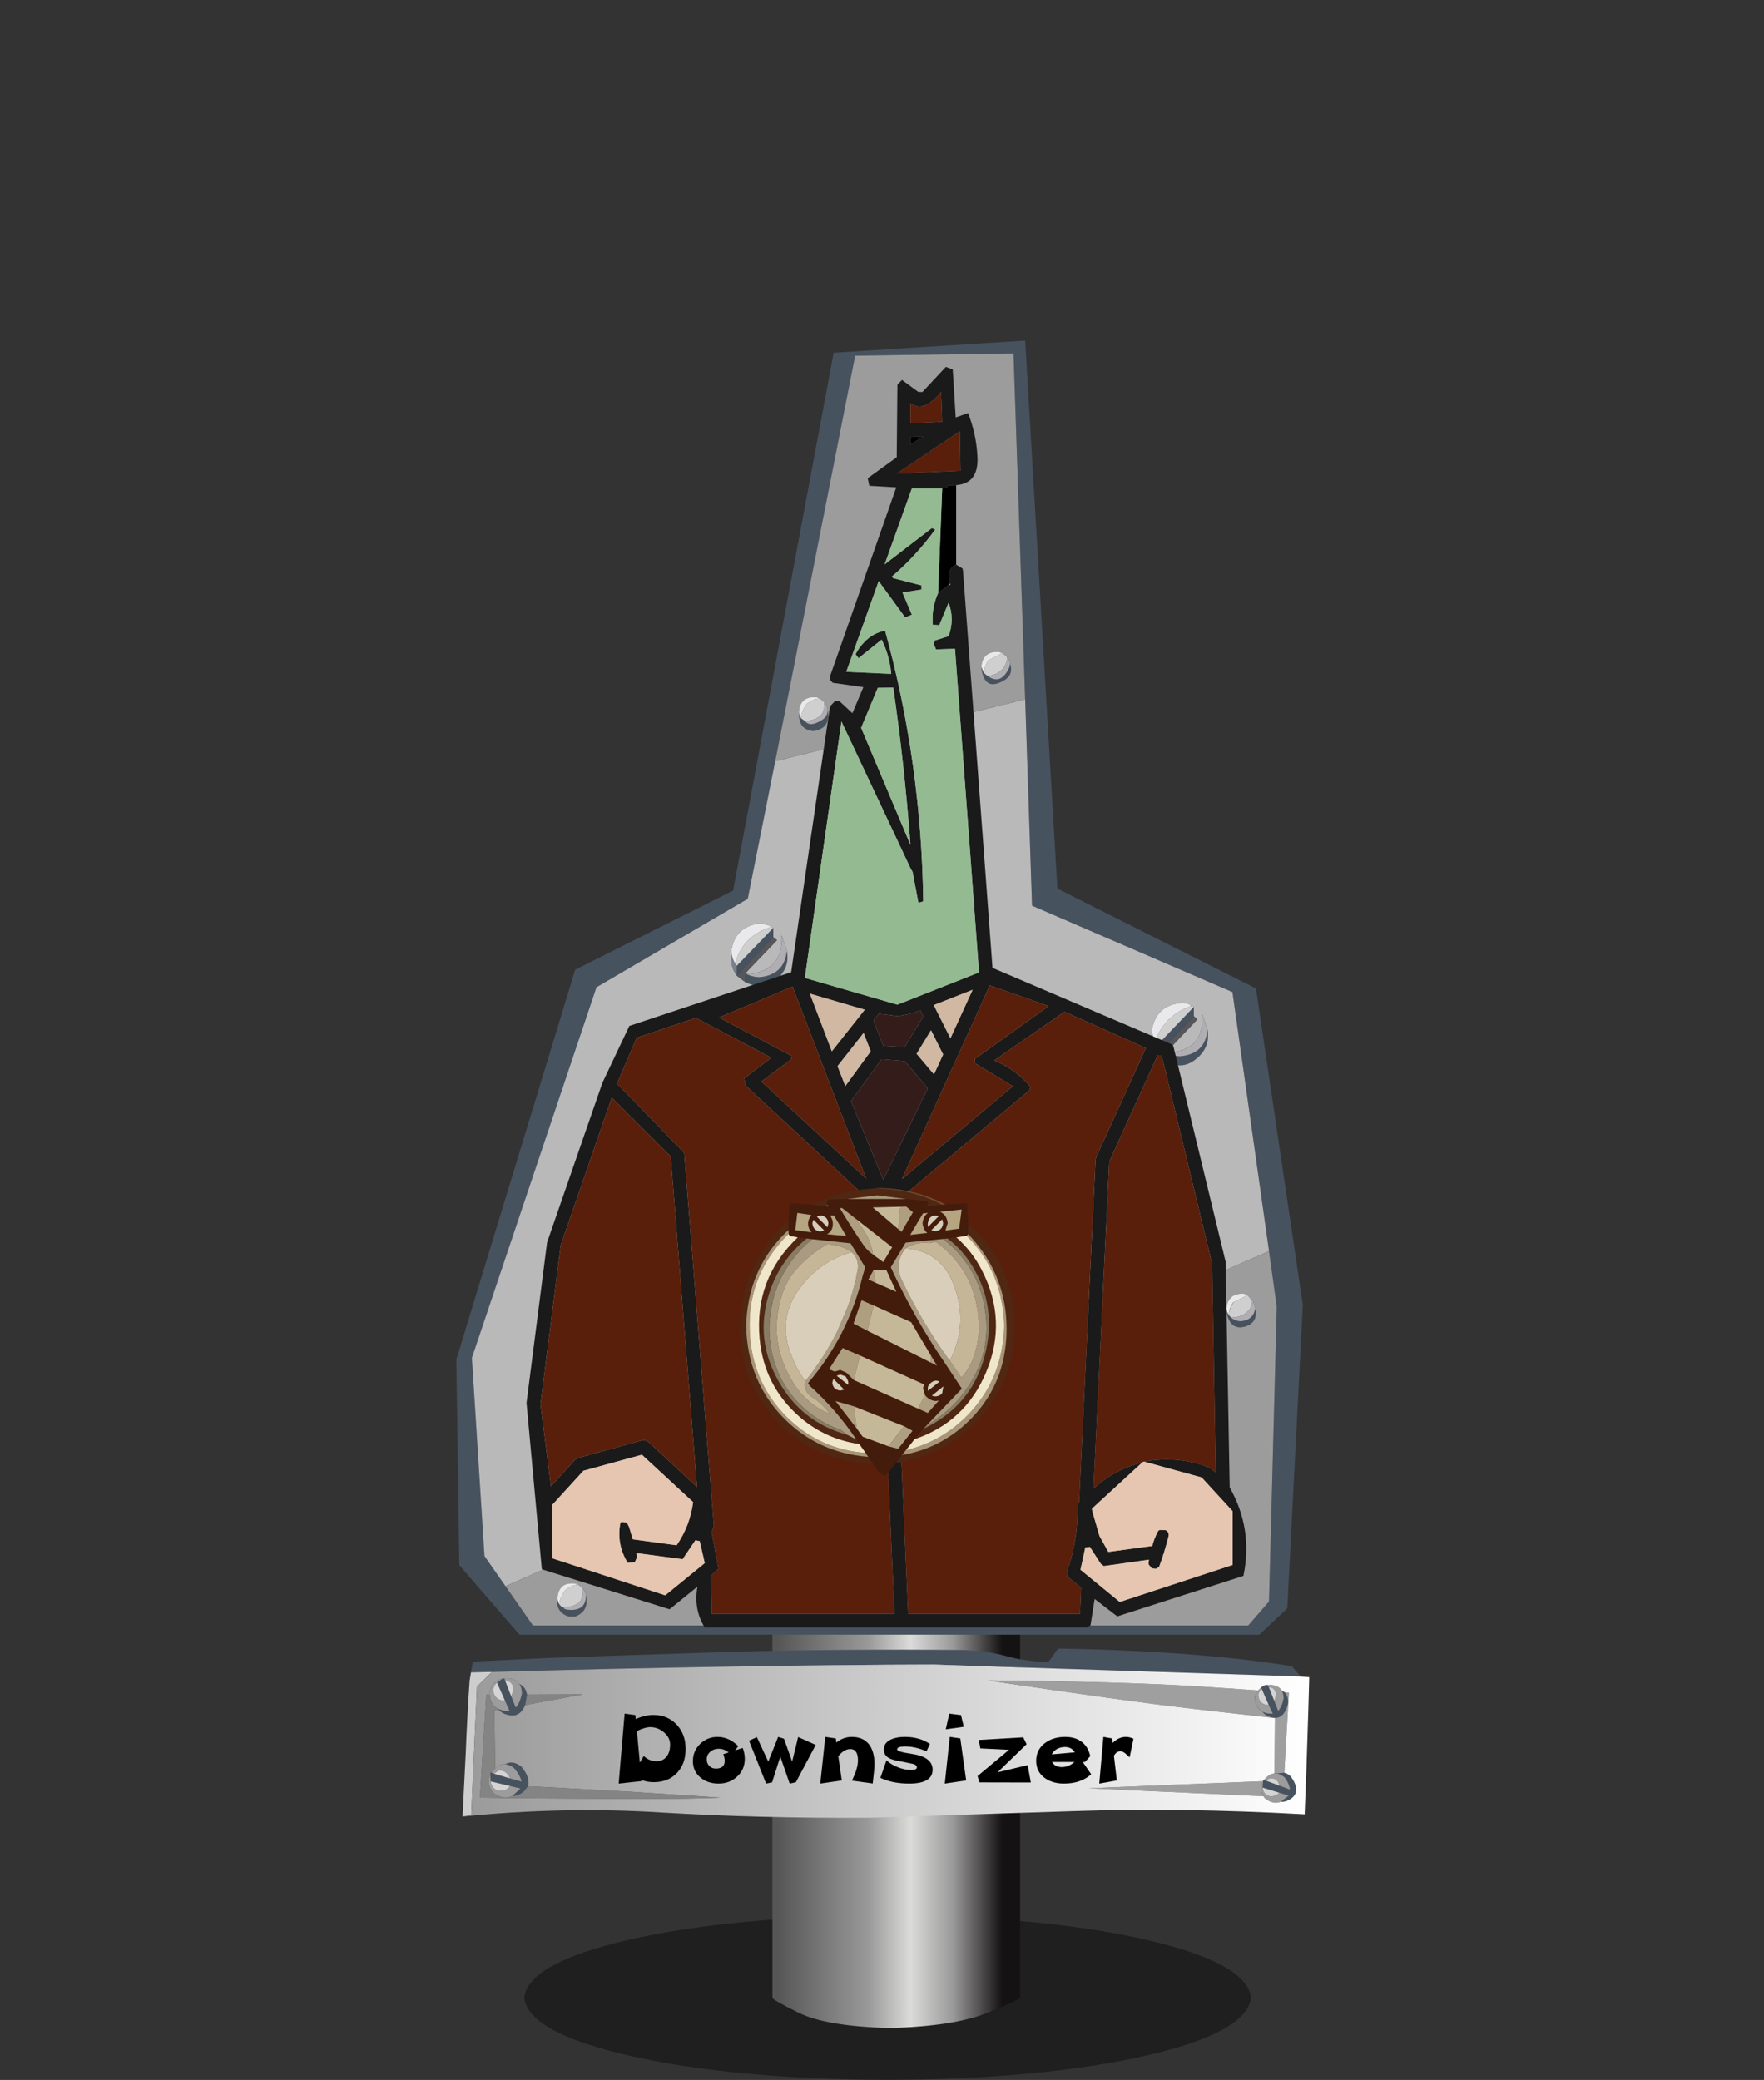 <?xml version="1.0" encoding="UTF-8" standalone="no"?>
<svg xmlns:xlink="http://www.w3.org/1999/xlink" height="454.95px" width="385.95px" xmlns="http://www.w3.org/2000/svg">
  <rect width="100%" height="100%" fill="#333333" stroke="none"/>
  <g transform="matrix(1.0, 0.0, 0.0, 1.0, 193.15, 454.95)">
    <use height="36.0" transform="matrix(1.0, 0.0, 0.0, 1.0, -78.45, -36.0)" width="159.0" xlink:href="#shape0"/>
    <use height="96.65" transform="matrix(1.0, 0.0, 0.0, 1.0, -24.15, -108.0)" width="54.2" xlink:href="#shape1"/>
    <use height="37.0" transform="matrix(1.0, 0.0, 0.0, 1.0, -91.95, -94.35)" width="185.25" xlink:href="#shape2"/>
    <use height="260.7" transform="matrix(1.0, 0.0, 0.0, 1.0, -62.85, -368.45)" width="129.45" xlink:href="#shape3"/>
    <use height="15.25" transform="matrix(1.0, 0.0, 0.0, 1.0, -57.8, -80.1)" width="112.65" xlink:href="#text0"/>
    <use height="283.05" transform="matrix(1.0, 0.0, 0.0, 1.0, -93.3, -380.45)" width="185.2" xlink:href="#shape4"/>
    <use height="275.75" transform="matrix(1.0, 0.0, 0.0, 1.0, -77.95, -374.7)" width="157.5" xlink:href="#shape5"/>
    <use height="62.9" transform="matrix(1.0, 0.0, 0.0, 1.0, -31.25, -195.1)" width="60.15" xlink:href="#shape6"/>
  </g>
  <defs>
    <g id="shape0" transform="matrix(1.0, 0.0, 0.0, 1.0, 0.0, 0.0)">
      <path d="M135.7 30.75 Q113.3 35.8 79.5 36.0 45.7 35.8 23.3 30.75 0.85 25.65 0.0 18.0 0.85 10.35 23.3 5.25 45.7 0.2 79.5 0.0 113.3 0.2 135.7 5.25 158.15 10.35 159.0 18.0 158.15 25.65 135.7 30.75" fill="#000000" fill-opacity="0.396" fill-rule="evenodd" stroke="none"/>
    </g>
    <g id="shape1" transform="matrix(1.0, 0.0, 0.0, 1.0, 0.0, 0.0)">
      <path d="M5.85 93.35 Q-0.15 90.4 0.0 90.0 L0.0 0.0 54.2 0.0 54.2 90.0 Q54.15 90.4 46.95 93.35 39.7 96.25 25.65 96.65 11.8 96.25 5.85 93.35" fill="url(#gradient0)" fill-rule="evenodd" stroke="none"/>
    </g>
    <linearGradient gradientTransform="matrix(0.03, 0.0, 0.0, 0.03, 25.7, 48.35)" gradientUnits="userSpaceOnUse" id="gradient0" spreadMethod="pad" x1="-819.2" x2="819.2">
      <stop offset="0.0" stop-color="#565656"/>
      <stop offset="0.404" stop-color="#9a9999"/>
      <stop offset="0.592" stop-color="#dbdbda"/>
      <stop offset="0.78" stop-color="#9b9a9a"/>
      <stop offset="1.0" stop-color="#151213"/>
    </linearGradient>
    <g id="shape2" transform="matrix(1.0, 0.0, 0.0, 1.0, -0.05, 0.0)">
      <path d="M185.25 8.2 L185.3 8.25 185.25 8.25 185.25 8.2 M1.9 5.2 L2.3 2.85 18.75 2.05 59.05 0.7 Q83.4 0.05 109.4 0.3 115.1 0.55 118.85 1.6 122.65 2.7 128.15 3.0 L129.3 1.5 Q130.05 0.2 130.5 0.0 160.7 0.5 181.5 3.85 L183.45 6.1 103.3 3.5 Q60.0 3.6 6.5 5.1 L1.9 5.2 M176.25 8.0 L176.45 8.4 177.65 11.45 178.5 13.65 Q179.3 12.8 179.7 10.9 179.7 9.8 179.25 9.1 L179.9 9.55 Q180.65 10.3 180.7 11.75 179.85 15.7 177.15 15.05 175.8 14.75 175.1 13.85 L176.15 14.2 177.35 14.25 176.45 12.35 174.9 8.8 174.8 8.5 174.95 8.35 Q175.75 7.8 176.25 8.0 M178.25 27.3 L179.85 27.15 Q180.5 27.3 181.25 27.95 183.6 31.2 181.35 32.8 180.2 33.6 179.1 33.5 L180.8 32.15 178.8 31.55 175.1 30.4 175.2 29.1 175.2 29.0 175.25 28.7 175.4 28.75 175.85 28.9 178.95 30.05 181.1 30.85 Q181.0 29.65 179.9 28.15 179.05 27.45 178.25 27.3 M9.35 6.95 L10.7 10.45 11.7 12.9 Q12.6 11.95 13.05 9.85 13.05 8.55 12.5 7.75 13.85 8.35 14.15 10.05 L13.75 12.35 Q12.6 15.1 10.15 14.55 8.75 14.25 8.0 13.4 L7.85 13.2 9.0 13.6 10.35 13.65 9.35 11.4 7.6 7.45 8.75 6.6 9.2 6.55 9.35 6.95 M9.4 25.3 Q11.0 24.35 12.9 25.8 15.0 28.35 14.35 30.1 L13.4 31.3 Q12.2 32.25 10.95 32.25 L12.75 30.6 10.4 30.05 6.2 29.05 6.15 27.55 6.15 27.1 6.35 27.15 6.9 27.35 10.45 28.4 12.95 29.1 Q12.75 27.8 11.35 26.15 10.35 25.35 9.4 25.3" fill="#47525f" fill-rule="evenodd" stroke="none"/>
      <path d="M0.05 36.7 L0.75 22.9 Q1.05 14.95 1.6 7.0 L1.9 5.2 6.5 5.1 3.2 8.3 1.95 36.45 0.05 36.7" fill="#cdcdcd" fill-rule="evenodd" stroke="none"/>
      <path d="M13.75 12.35 L14.15 10.05 26.45 10.0 13.75 12.35 M8.0 13.4 L7.0 13.55 7.2 26.2 6.35 27.15 6.15 27.1 6.15 27.55 Q5.15 29.5 6.75 31.55 8.95 33.2 10.95 32.25 12.2 32.25 13.4 31.3 L14.35 30.1 16.45 30.2 36.65 31.3 56.5 32.6 Q50.4 32.9 38.0 32.9 L15.1 32.75 3.85 32.6 5.25 10.05 6.0 10.05 Q6.15 12.3 7.85 13.2 L8.0 13.4" fill="#848484" fill-rule="evenodd" stroke="none"/>
      <path d="M175.1 13.85 Q175.8 14.75 177.15 15.05 179.85 15.7 180.7 11.75 180.65 10.3 179.9 9.55 L180.85 9.65 179.85 27.15 178.25 27.3 177.7 27.3 177.8 15.2 160.95 13.3 Q144.35 11.4 115.0 6.95 144.55 7.2 162.45 8.35 L174.1 9.15 Q173.65 9.7 173.4 10.6 173.45 12.95 175.1 13.85 M175.3 32.3 L137.05 30.55 175.2 29.0 175.2 29.1 Q174.3 30.55 175.3 32.3" fill="#a09fa0" fill-rule="evenodd" stroke="none"/>
      <path d="M176.45 8.4 L176.25 8.0 176.9 7.95 Q178.55 8.05 179.25 9.1 179.7 9.8 179.7 10.9 179.3 12.8 178.5 13.65 L177.65 11.45 178.05 10.25 Q178.0 8.55 176.45 8.4 M174.8 8.5 L174.9 8.8 Q174.35 9.2 174.15 10.05 174.2 11.9 175.85 12.3 L176.45 12.35 177.35 14.25 176.15 14.2 175.1 13.85 Q173.45 12.95 173.4 10.6 173.65 9.7 174.1 9.15 L174.8 8.5 M177.7 27.3 L178.25 27.3 Q179.05 27.45 179.9 28.15 181.0 29.65 181.1 30.85 L178.95 30.05 178.3 28.9 Q177.0 27.8 175.85 28.9 L175.4 28.75 175.8 28.3 Q176.7 27.35 177.7 27.3 M179.1 33.5 Q177.3 34.2 175.5 32.65 L175.3 32.3 Q174.3 30.55 175.2 29.1 L175.1 30.4 Q175.25 32.1 176.95 32.35 178.0 32.25 178.8 31.55 L180.8 32.15 179.1 33.5 M10.7 10.45 L11.2 9.05 Q11.15 7.15 9.35 6.95 L9.2 6.55 9.9 6.5 Q11.75 6.6 12.5 7.75 13.05 8.55 13.05 9.85 12.6 11.95 11.7 12.9 L10.7 10.45 M7.2 26.2 Q8.2 25.2 9.4 25.3 10.35 25.35 11.35 26.15 12.75 27.8 12.95 29.1 L10.45 28.4 Q9.75 26.65 8.05 26.6 L6.9 27.35 6.35 27.15 7.2 26.2 M6.0 10.05 L5.95 9.55 Q6.6 7.0 8.75 6.6 L7.6 7.45 Q7.0 7.9 6.75 8.85 6.8 10.95 8.7 11.35 L9.35 11.4 10.35 13.65 9.0 13.6 7.85 13.2 Q6.15 12.3 6.0 10.05 M6.15 27.55 L6.2 29.05 Q6.45 30.9 8.2 31.1 9.7 31.2 10.4 30.05 L12.75 30.6 10.95 32.25 Q8.95 33.2 6.75 31.55 5.15 29.5 6.15 27.55" fill="#9c9c9c" fill-rule="evenodd" stroke="none"/>
      <path d="M174.9 8.8 L176.45 12.35 175.85 12.3 Q174.2 11.9 174.15 10.05 174.35 9.2 174.9 8.8 M177.65 11.45 L176.45 8.4 Q178.0 8.55 178.05 10.25 L177.65 11.45 M175.85 28.9 Q177.0 27.8 178.3 28.9 L178.95 30.05 175.85 28.9 M175.1 30.4 L178.8 31.55 Q178.0 32.25 176.95 32.35 175.25 32.1 175.1 30.4 M9.35 6.95 Q11.15 7.15 11.2 9.05 L10.7 10.45 9.35 6.95 M9.35 11.4 L8.7 11.35 Q6.8 10.95 6.75 8.85 7.0 7.9 7.6 7.45 L9.35 11.4 M10.45 28.4 L6.9 27.35 8.05 26.6 Q9.75 26.65 10.45 28.4 M6.2 29.05 L10.4 30.05 Q9.7 31.2 8.2 31.1 6.45 30.9 6.2 29.05" fill="#d5d4d4" fill-rule="evenodd" stroke="none"/>
      <path d="M183.45 6.1 L185.3 6.25 185.25 8.2 185.25 8.25 185.1 13.45 184.65 27.3 184.3 36.25 Q157.35 34.75 133.85 35.55 L89.2 37.0 Q65.15 37.15 43.55 35.85 22.0 34.5 0.05 36.75 L0.05 36.7 1.95 36.45 3.2 8.3 6.5 5.1 Q60.0 3.6 103.3 3.5 L183.45 6.1 M176.25 8.0 Q175.75 7.8 174.95 8.35 L174.8 8.5 174.1 9.15 162.45 8.35 Q144.55 7.2 115.0 6.95 144.35 11.4 160.95 13.3 L177.8 15.2 177.7 27.3 Q176.7 27.35 175.8 28.3 L175.4 28.75 175.25 28.7 175.2 29.0 137.05 30.55 175.3 32.3 175.5 32.65 Q177.3 34.2 179.1 33.5 180.2 33.6 181.35 32.8 183.6 31.2 181.25 27.95 180.5 27.3 179.85 27.15 L180.85 9.65 179.9 9.55 179.25 9.1 Q178.55 8.05 176.9 7.95 L176.25 8.0 M12.5 7.75 Q11.75 6.6 9.9 6.5 L9.2 6.55 8.75 6.6 Q6.6 7.0 5.95 9.55 L6.0 10.05 5.25 10.05 3.85 32.6 15.1 32.75 38.0 32.9 Q50.4 32.9 56.5 32.6 L36.65 31.3 16.45 30.2 14.35 30.1 Q15.0 28.35 12.9 25.8 11.0 24.35 9.4 25.3 8.2 25.2 7.2 26.2 L7.0 13.55 8.0 13.4 Q8.75 14.25 10.15 14.55 12.6 15.1 13.75 12.35 L26.45 10.0 14.15 10.05 Q13.85 8.35 12.5 7.75" fill="url(#gradient1)" fill-rule="evenodd" stroke="none"/>
    </g>
    <linearGradient gradientTransform="matrix(0.113, 0.0, 0.0, 0.02, 92.65, 20.25)" gradientUnits="userSpaceOnUse" id="gradient1" spreadMethod="pad" x1="-819.2" x2="819.2">
      <stop offset="0.0" stop-color="#9a9a9a"/>
      <stop offset="1.0" stop-color="#ffffff"/>
    </linearGradient>
    <g id="shape3" transform="matrix(1.0, 0.0, 0.0, 1.0, 1.5, 1.25)">
      <path d="M9.3 250.05 L9.55 250.15 Q9.75 252.75 7.05 253.5 4.75 254.05 3.75 252.1 3.1 250.85 3.1 249.5 L3.65 250.9 4.15 251.45 4.55 251.55 4.15 251.5 Q5.0 252.25 6.3 252.3 8.7 252.1 9.3 250.05 M4.7 248.15 Q3.75 249.5 3.65 250.9 3.7 249.5 4.65 248.15 L4.7 248.15" fill="#47525f" fill-rule="evenodd" stroke="none"/>
      <path d="M3.6 247.55 L4.7 248.05 4.65 248.15 Q3.7 249.5 3.65 250.9 L3.1 249.5 Q3.1 248.35 3.6 247.55" fill="#e9e9eb" fill-rule="evenodd" stroke="none"/>
      <path d="M4.7 248.05 L8.45 249.7 Q8.45 250.45 7.35 251.0 6.2 251.55 4.6 251.55 L4.55 251.55 4.15 251.45 3.65 250.9 Q3.75 249.5 4.7 248.15 L4.7 248.05" fill="#d0cfd0" fill-rule="evenodd" stroke="none"/>
      <path d="M8.45 249.7 L9.3 250.05 Q8.7 252.1 6.3 252.3 5.0 252.25 4.15 251.5 L4.55 251.55 4.6 251.55 Q6.2 251.55 7.35 251.0 8.45 250.45 8.45 249.7" fill="#b0aeb3" fill-rule="evenodd" stroke="none"/>
      <path d="M63.35 34.1 L67.0 10.4 70.2 34.25 Q68.65 35.75 68.45 38.05 68.25 40.1 66.55 40.95 L66.4 39.45 Q65.9 35.95 63.35 34.1 M46.0 135.55 L35.4 127.8 47.65 122.35 59.3 164.25 40.85 143.75 46.0 136.7 46.0 135.55 M80.5 139.65 L85.9 144.95 66.65 163.8 84.25 121.8 94.05 126.35 80.45 138.85 80.5 139.65 M17.2 132.8 L32.05 129.15 42.45 136.5 Q40.05 139.7 37.8 143.0 L37.5 143.95 37.55 144.4 37.8 144.85 59.6 169.05 60.9 172.65 59.45 256.2 32.15 256.05 31.95 251.2 34.65 248.85 34.2 240.15 31.55 238.35 32.25 232.3 31.2 230.8 27.6 160.15 15.4 143.95 17.2 132.8 M14.4 147.55 L24.65 160.75 28.0 227.6 20.95 220.65 20.45 220.25 19.75 220.2 Q14.35 221.05 9.85 223.5 5.95 225.65 2.9 229.4 L1.5 213.45 4.55 179.4 14.4 147.55 M84.15 139.3 L97.05 127.75 113.15 134.85 114.9 137.65 102.4 154.55 99.4 229.8 97.35 232.3 98.2 238.25 Q96.05 238.65 95.7 240.6 95.0 244.3 94.75 248.15 L94.8 248.55 99.05 252.3 98.85 256.45 62.45 256.25 64.05 170.55 89.1 146.0 89.3 144.15 84.15 139.3 M115.85 141.35 L122.85 180.85 124.3 226.5 121.0 222.3 120.05 221.75 109.8 220.2 109.1 220.25 108.5 220.6 102.5 226.6 105.4 155.15 115.85 141.35" fill="#591f0b" fill-rule="evenodd" stroke="none"/>
      <path d="M55.5 139.35 L59.25 131.3 61.15 135.25 56.4 142.65 55.5 139.35 M54.3 134.95 L50.95 122.95 58.35 126.2 54.3 134.95 M73.4 126.0 L80.6 122.75 76.5 132.55 73.4 126.0 M73.3 140.2 L69.35 135.4 72.45 131.1 74.95 136.25 73.3 140.2" fill="#d1b8a2" fill-rule="evenodd" stroke="none"/>
      <path d="M63.35 34.1 Q65.9 35.95 66.4 39.45 L66.55 40.95 Q68.25 40.1 68.45 38.05 68.65 35.75 70.2 34.25 L74.65 66.9 Q72.6 67.75 70.05 70.1 L66.25 73.65 66.2 73.75 65.45 73.75 Q64.75 70.75 61.2 68.4 L58.35 66.6 63.35 34.1 M63.35 73.75 L59.2 74.05 59.0 75.15 59.55 75.7 62.95 75.75 Q62.8 80.85 60.4 85.65 L60.55 86.05 61.55 86.5 Q63.65 84.95 64.2 82.35 64.85 79.0 64.95 75.75 L66.75 75.75 Q66.65 81.6 69.75 86.05 L70.2 86.5 71.3 85.65 Q69.55 82.6 69.1 79.05 L68.75 75.75 72.05 75.7 72.65 74.75 72.05 73.85 69.0 73.75 74.9 69.0 80.1 107.5 Q75.6 99.3 68.5 93.45 67.3 92.5 65.8 92.3 L64.3 92.4 Q61.2 93.9 59.0 96.9 55.15 102.25 52.0 108.0 L58.05 68.7 61.3 70.95 63.35 73.75 M65.4 93.85 Q76.85 101.9 80.85 115.55 L81.8 118.9 67.5 125.35 50.3 119.35 Q53.55 106.8 62.0 97.0 63.6 95.1 65.4 93.85" fill="#ae8367" fill-rule="evenodd" stroke="none"/>
      <path d="M3.6 247.55 L2.35 246.55 2.1 246.0 1.55 243.95 1.05 242.8 -1.5 213.6 1.55 179.05 12.4 143.9 15.15 130.55 Q31.6 126.25 47.25 119.25 L65.6 -0.2 66.35 -1.2 67.6 -1.25 68.55 -0.2 84.8 118.8 Q97.8 124.95 110.95 130.85 112.95 131.8 114.55 133.25 116.6 135.1 118.2 137.5 L125.85 180.45 127.95 245.65 127.75 246.5 104.75 256.45 101.95 254.55 101.2 258.95 100.3 259.45 30.0 258.85 29.05 253.45 Q27.6 255.5 25.15 255.55 16.8 254.5 9.55 250.15 L9.3 250.05 8.45 249.7 4.7 248.05 3.6 247.55 M70.2 34.25 L67.0 10.4 63.35 34.1 58.35 66.6 61.2 68.4 Q64.75 70.75 65.45 73.75 L66.2 73.75 66.25 73.65 70.05 70.1 Q72.6 67.75 74.65 66.9 L70.2 34.25 M65.4 93.85 Q63.6 95.1 62.0 97.0 53.55 106.8 50.3 119.35 L67.5 125.35 81.8 118.9 80.85 115.55 Q76.85 101.9 65.4 93.85 M63.35 73.75 L61.3 70.95 58.05 68.7 52.0 108.0 Q55.15 102.25 59.0 96.9 61.2 93.9 64.3 92.4 L65.8 92.3 Q67.3 92.5 68.5 93.45 75.6 99.3 80.1 107.5 L74.9 69.0 69.0 73.75 72.05 73.85 72.65 74.75 72.05 75.7 68.75 75.75 69.1 79.05 Q69.55 82.6 71.3 85.65 L70.2 86.5 69.75 86.05 Q66.65 81.6 66.75 75.75 L64.95 75.75 Q64.85 79.0 64.2 82.35 63.65 84.95 61.55 86.5 L60.55 86.05 60.4 85.65 Q62.8 80.85 62.95 75.75 L59.55 75.7 59.0 75.15 59.2 74.05 63.35 73.75 M54.3 134.95 L58.35 126.2 50.95 122.95 54.3 134.95 M55.5 139.35 L56.4 142.65 61.15 135.25 59.25 131.3 55.5 139.35 M46.0 135.55 L46.0 136.7 40.85 143.75 59.3 164.25 47.65 122.35 35.4 127.8 46.0 135.55 M73.4 126.0 L76.5 132.55 80.6 122.75 73.4 126.0 M67.25 137.55 L63.7 136.85 57.5 146.55 62.75 165.4 72.0 143.35 67.25 137.55 M61.55 126.45 L60.9 127.8 63.75 133.8 66.45 134.3 70.95 128.0 70.6 127.25 Q69.1 128.55 67.1 128.2 L61.55 126.45 M73.3 140.2 L74.95 136.25 72.45 131.1 69.35 135.4 73.3 140.2 M115.85 141.35 L105.4 155.15 102.5 226.6 108.5 220.6 109.1 220.25 109.8 220.2 120.05 221.75 121.0 222.3 124.3 226.5 122.85 180.85 115.85 141.35 M84.15 139.3 L89.3 144.15 89.1 146.0 64.05 170.55 62.45 256.25 98.85 256.45 99.05 252.3 94.8 248.55 94.75 248.15 Q95.0 244.3 95.7 240.6 96.05 238.65 98.2 238.25 L97.35 232.3 99.4 229.8 102.4 154.55 114.9 137.65 113.15 134.85 97.05 127.75 84.15 139.3 M14.4 147.55 L4.55 179.4 1.5 213.45 2.9 229.4 Q5.95 225.65 9.85 223.5 14.35 221.05 19.75 220.2 L20.45 220.25 20.95 220.65 28.0 227.6 24.65 160.75 14.4 147.55 M17.2 132.8 L15.4 143.95 27.6 160.15 31.2 230.8 32.25 232.3 31.55 238.35 34.2 240.15 34.65 248.85 31.95 251.2 32.15 256.05 59.45 256.2 60.9 172.65 59.6 169.05 37.8 144.85 37.55 144.4 37.5 143.95 37.8 143.0 Q40.05 139.7 42.45 136.5 L32.05 129.15 17.2 132.8 M80.5 139.65 L80.45 138.85 94.05 126.35 84.25 121.8 66.65 163.8 85.9 144.95 80.5 139.65 M15.4 233.2 L15.65 232.75 16.85 232.65 Q18.55 237.3 19.2 242.2 L26.6 242.2 29.15 232.95 19.45 223.25 10.55 224.6 5.55 230.95 4.65 244.75 24.35 253.25 31.7 247.6 31.3 241.55 30.4 241.1 28.05 245.15 21.65 245.05 Q19.85 244.75 18.8 243.3 15.35 238.85 15.4 233.2 M124.9 244.75 L124.0 230.9 119.0 224.6 110.1 223.25 100.4 232.95 Q100.8 235.8 101.55 238.55 L102.85 242.2 110.3 242.2 Q110.95 237.95 111.85 233.8 111.95 233.25 112.4 232.95 112.8 232.6 113.35 232.6 114.75 232.9 114.55 234.2 113.75 239.35 112.6 244.45 L112.1 245.15 101.85 245.25 Q101.1 245.25 100.8 244.7 L99.1 241.15 98.2 241.6 97.8 247.55 105.2 253.25 124.9 244.75" fill="#1a1a1a" fill-rule="evenodd" stroke="none"/>
      <path d="M124.9 244.75 L105.2 253.25 97.8 247.55 98.2 241.6 99.1 241.15 100.8 244.7 Q101.1 245.25 101.85 245.25 L112.1 245.15 112.6 244.45 Q113.75 239.35 114.55 234.2 114.75 232.9 113.35 232.6 112.8 232.6 112.4 232.95 111.95 233.25 111.85 233.8 110.95 237.95 110.3 242.2 L102.85 242.2 101.55 238.55 Q100.8 235.8 100.4 232.95 L110.1 223.25 119.0 224.6 124.0 230.9 124.9 244.75 M15.4 233.2 Q15.35 238.85 18.8 243.3 19.85 244.75 21.65 245.05 L28.05 245.15 30.4 241.1 31.3 241.55 31.7 247.6 24.35 253.25 4.65 244.75 5.55 230.95 10.55 224.6 19.45 223.25 29.15 232.95 26.6 242.2 19.2 242.2 Q18.55 237.3 16.85 232.65 L15.65 232.75 15.4 233.2" fill="#e6c6b0" fill-rule="evenodd" stroke="none"/>
      <path d="M61.55 126.45 L67.1 128.2 Q69.1 128.55 70.6 127.25 L70.95 128.0 66.45 134.3 63.75 133.8 60.9 127.8 61.55 126.45 M67.25 137.55 L72.0 143.35 62.75 165.4 57.5 146.55 63.7 136.85 67.25 137.55" fill="#331c1a" fill-rule="evenodd" stroke="none"/>
    </g>
    <g id="text0" transform="matrix(1.0, 0.0, 0.0, 1.0, -1.2, -5.75)">
      <g transform="matrix(1.0, 0.0, 0.0, 1.0, 0.0, 0.0)">
        <use fill="#000000" height="15.25" transform="matrix(0.475, 0.0, 0.0, 0.475, 0.0, 21.0)" width="112.65" xlink:href="#font_______W7_D0"/>
        <use fill="#000000" height="15.25" transform="matrix(0.475, 0.0, 0.0, 0.475, 16.6, 21.0)" width="112.65" xlink:href="#font_______W7_o0"/>
        <use fill="#000000" height="15.25" transform="matrix(0.475, 0.0, 0.0, 0.475, 29.5, 21.0)" width="112.65" xlink:href="#font_______W7_w0"/>
        <use fill="#000000" height="15.25" transform="matrix(0.475, 0.0, 0.0, 0.475, 44.35, 21.0)" width="112.65" xlink:href="#font_______W7_n0"/>
        <use fill="#000000" height="15.25" transform="matrix(0.475, 0.0, 0.0, 0.475, 58.0, 21.0)" width="112.65" xlink:href="#font_______W7_s0"/>
        <use fill="#000000" height="15.25" transform="matrix(0.475, 0.0, 0.0, 0.475, 70.45, 21.0)" width="112.65" xlink:href="#font_______W7_i0"/>
        <use fill="#000000" height="15.25" transform="matrix(0.475, 0.0, 0.0, 0.475, 79.25, 21.0)" width="112.65" xlink:href="#font_______W7_z0"/>
        <use fill="#000000" height="15.25" transform="matrix(0.475, 0.0, 0.0, 0.475, 91.7, 21.0)" width="112.65" xlink:href="#font_______W7_e0"/>
        <use fill="#000000" height="15.25" transform="matrix(0.475, 0.0, 0.0, 0.475, 105.15, 21.0)" width="112.65" xlink:href="#font_______W7_r0"/>
      </g>
    </g>
    <g id="font_______W7_D0">
      <path d="M26.25 -17.9 L26.25 -17.9 Q26.25 -14.65 24.8 -12.6 23.1 -10.25 20.0 -10.25 16.6 -10.25 14.1 -12.65 L12.3 -9.6 10.95 -24.15 Q14.8 -25.95 17.05 -25.95 20.5 -25.95 23.3 -23.65 26.25 -21.25 26.25 -17.9 M33.4 -15.95 L33.4 -15.95 Q33.4 -22.6 29.35 -27.0 25.15 -31.55 18.55 -31.55 14.75 -31.55 10.4 -29.7 L10.25 -31.5 5.3 -32.15 2.55 0.05 13.15 -1.1 13.1 -1.6 Q15.65 -0.6 18.75 -0.6 25.45 -0.6 29.5 -4.95 33.4 -9.15 33.4 -15.95" fill-rule="evenodd" stroke="none"/>
    </g>
    <g id="font_______W7_o0">
      <path d="M15.8 -13.5 L15.8 -13.5 Q16.45 -11.85 16.45 -10.4 16.45 -6.85 12.35 -6.85 10.6 -6.85 9.35 -8.05 8.15 -9.35 8.15 -11.05 8.15 -13.25 9.8 -14.6 11.4 -16.0 13.7 -16.0 16.1 -16.0 18.3 -14.3 L15.8 -13.5 M25.7 -11.4 L25.7 -11.4 Q25.7 -13.8 24.75 -16.35 L21.25 -15.25 22.7 -17.2 Q18.35 -21.45 13.15 -21.45 8.45 -21.45 5.1 -18.2 1.8 -14.95 1.8 -10.3 1.8 -5.5 5.4 -2.65 8.65 0.05 13.65 0.05 18.75 0.05 22.2 -3.2 25.7 -6.4 25.7 -11.4" fill-rule="evenodd" stroke="none"/>
    </g>
    <g id="font_______W7_w0">
      <path d="M23.1 -21.4 L23.1 -21.4 20.35 -10.05 16.6 -20.6 13.9 -21.45 9.35 -10.05 4.1 -21.35 0.5 -19.7 8.35 0.05 11.1 -0.5 14.9 -12.4 19.2 0.05 22.05 -0.55 31.2 -17.75 23.1 -21.4" fill-rule="evenodd" stroke="none"/>
    </g>
    <g id="font_______W7_n0">
      <path d="M27.0 -9.05 L27.0 -9.05 Q27.0 -14.5 24.65 -17.8 21.9 -21.45 16.6 -21.45 12.6 -21.45 9.45 -18.85 L9.2 -20.75 4.35 -21.45 2.05 0.05 11.95 -1.4 10.35 -12.55 Q12.95 -15.85 15.9 -15.85 19.4 -15.85 19.4 -10.6 19.4 -6.9 16.6 -1.3 L26.2 0.0 Q27.0 -6.5 27.0 -9.05" fill-rule="evenodd" stroke="none"/>
    </g>
    <g id="font_______W7_s0">
      <path d="M25.05 -6.35 L25.05 -6.35 Q25.05 -12.25 15.35 -13.65 8.7 -14.6 8.7 -15.7 8.7 -17.05 12.35 -17.05 17.1 -17.05 22.25 -14.8 L23.8 -18.2 Q19.05 -21.45 12.25 -21.45 8.55 -21.45 6.05 -20.35 2.6 -18.85 2.6 -15.7 2.6 -13.1 4.75 -11.8 6.5 -10.75 10.95 -10.05 L16.3 -8.95 Q17.8 -8.4 17.8 -7.5 17.8 -6.2 15.25 -6.2 12.3 -6.2 9.1 -7.45 5.9 -8.7 3.8 -10.65 L1.0 -2.6 Q6.45 0.05 14.3 0.05 25.05 0.05 25.05 -6.35" fill-rule="evenodd" stroke="none"/>
    </g>
    <g id="font_______W7_i0">
      <path d="M11.6 -20.75 L11.6 -20.75 6.75 -21.45 4.45 0.05 14.3 -1.4 11.6 -20.75 M11.9 -31.5 L11.9 -31.5 6.5 -32.15 4.9 -24.95 13.2 -26.1 11.9 -31.5" fill-rule="evenodd" stroke="none"/>
    </g>
    <g id="font_______W7_z0">
      <path d="M24.1 -8.45 L24.1 -8.45 10.25 -5.15 23.6 -18.1 22.05 -21.25 1.6 -20.05 2.3 -16.15 15.5 -15.5 1.0 -3.4 1.95 -0.5 25.55 -0.45 24.1 -8.45" fill-rule="evenodd" stroke="none"/>
    </g>
    <g id="font_______W7_e0">
      <path d="M19.45 -9.9 L19.45 -9.9 Q16.75 -7.55 13.6 -7.55 10.45 -7.55 9.15 -9.9 L19.45 -9.9 M9.0 -13.4 L9.0 -13.4 Q9.7 -14.95 11.5 -15.95 13.2 -16.8 15.1 -16.8 18.05 -16.8 19.65 -14.35 L9.0 -13.4 M23.25 -9.9 L23.25 -9.9 24.3 -9.9 26.7 -12.6 Q25.85 -16.7 22.9 -19.1 19.9 -21.45 15.15 -21.45 9.65 -21.45 5.9 -18.65 1.8 -15.6 1.8 -10.4 1.8 -5.35 5.8 -2.5 9.3 0.05 14.6 0.05 22.45 0.05 27.15 -4.25 L23.25 -9.9" fill-rule="evenodd" stroke="none"/>
    </g>
    <g id="font_______W7_r0">
      <path d="M18.3 -20.6 L18.3 -20.6 Q16.55 -21.45 14.75 -21.45 11.5 -21.45 8.7 -18.65 L8.45 -20.75 4.45 -21.45 2.55 0.05 10.65 -1.4 9.3 -12.8 Q10.55 -14.85 12.3 -14.85 13.25 -14.85 14.55 -13.85 L16.55 -12.05 18.3 -20.6" fill-rule="evenodd" stroke="none"/>
    </g>
    <g id="shape4" transform="matrix(1.0, 0.0, 0.0, 1.0, -0.05, 0.0)">
      <path d="M164.4 150.75 Q165.0 154.3 162.35 156.75 159.05 159.8 155.35 157.65 L155.3 155.7 Q156.7 156.5 158.4 156.55 163.9 156.05 164.4 150.75 M161.4 145.75 L161.4 147.8 153.4 156.2 153.4 154.05 153.45 154.05 161.4 145.75 M115.45 72.7 L116.2 73.3 Q119.2 75.55 121.05 71.45 L121.2 70.7 Q121.95 72.9 120.15 74.15 115.5 77.1 114.9 71.35 L115.45 72.7 M82.6 2.65 L124.5 0.0 131.55 119.85 175.0 141.7 185.25 210.95 181.85 277.3 175.75 283.05 13.85 283.05 0.7 267.85 0.05 222.85 26.05 137.6 60.6 120.3 82.6 2.65 M124.5 78.45 L121.95 2.8 87.3 3.3 70.0 91.05 63.8 122.1 30.7 141.45 3.45 222.5 6.2 265.85 10.8 272.45 16.8 281.05 173.3 281.05 177.85 275.8 179.55 211.3 177.85 199.15 169.85 142.5 126.0 123.6 124.5 78.45 M81.25 80.6 Q82.1 84.85 78.15 85.4 75.3 85.15 75.05 82.35 L75.0 81.25 Q75.05 82.0 75.45 82.6 L76.3 83.2 Q77.4 84.7 80.1 82.95 81.4 82.1 81.25 80.6 M61.4 138.9 L61.4 136.75 68.25 129.65 69.4 128.45 69.4 130.5 61.4 138.9 M72.35 133.45 Q72.95 136.55 70.95 138.9 67.8 142.55 63.25 140.3 L63.25 138.4 Q64.65 139.2 66.35 139.25 71.85 138.75 72.35 133.45 M22.15 275.1 Q22.2 275.85 22.6 276.45 L23.1 277.0 23.45 277.05 Q23.5 277.65 25.25 277.65 28.45 277.6 28.4 274.45 29.15 277.95 26.0 279.1 L24.7 279.1 Q21.8 278.25 22.15 275.1 M27.65 274.2 L27.65 274.25 27.5 274.75 27.65 274.2 M174.85 211.65 Q175.5 214.9 172.45 215.7 170.15 216.25 169.15 214.3 168.5 213.05 168.5 211.7 168.6 212.5 169.05 213.15 169.1 211.7 170.05 210.35 L170.15 210.3 Q169.15 211.7 169.05 213.15 L169.55 213.7 Q170.4 214.45 171.7 214.5 174.45 214.25 174.85 211.65" fill="#47525f" fill-rule="evenodd" stroke="none"/>
      <path d="M155.35 157.65 Q159.05 159.8 162.35 156.75 165.0 154.3 164.4 150.75 L163.25 147.35 Q163.65 155.7 155.3 155.7 L162.2 148.45 161.4 147.8 161.4 145.75 161.05 145.5 160.7 145.6 Q160.75 145.0 158.95 144.85 153.25 145.2 152.2 150.8 L152.2 153.15 Q152.0 153.9 153.4 156.2 L155.35 157.65 M70.0 91.05 L69.8 92.0 124.5 78.45 126.0 123.6 169.85 142.5 177.85 199.15 10.8 272.45 6.2 265.85 3.45 222.5 30.7 141.45 63.8 122.1 70.0 91.05 M60.2 133.55 L60.25 135.85 Q60.35 137.5 61.4 138.9 L63.25 140.3 Q67.8 142.55 70.95 138.9 72.95 136.55 72.35 133.45 L71.2 130.05 Q71.65 137.65 64.25 138.55 L63.25 138.4 70.2 131.15 69.4 130.5 69.4 128.45 68.25 129.65 69.35 128.45 69.0 128.2 Q67.8 127.55 66.2 127.5 60.95 128.3 60.2 133.55 M153.15 152.75 L153.15 152.7 153.2 152.55 153.15 152.75 M153.45 154.05 L153.4 154.05 153.4 154.0 153.45 154.05" fill="#bab9ba" fill-rule="evenodd" stroke="none"/>
      <path d="M120.55 69.2 L119.5 68.35 118.8 68.1 Q115.2 67.85 114.9 71.35 115.5 77.1 120.15 74.15 121.95 72.9 121.2 70.7 121.05 69.85 120.55 69.2 M70.0 91.05 L87.3 3.3 121.95 2.8 124.5 78.45 69.8 92.0 70.0 91.05 M177.85 199.15 L179.55 211.3 177.85 275.8 173.3 281.05 16.8 281.05 10.8 272.45 177.85 199.15 M81.25 80.6 Q81.1 79.75 80.6 79.1 L80.5 80.3 80.55 79.1 79.55 78.25 78.85 78.0 Q75.2 77.75 75.0 81.25 L75.05 82.35 Q75.3 85.15 78.15 85.4 82.1 84.85 81.25 80.6 M26.7 272.1 L26.0 271.85 Q22.4 271.5 22.15 275.1 21.8 278.25 24.7 279.1 L26.0 279.1 Q29.15 277.95 28.4 274.45 28.25 273.6 27.75 272.95 L27.65 274.25 27.65 274.2 27.7 272.95 26.7 272.1 M173.15 208.8 L172.45 208.5 Q168.95 208.2 168.5 211.7 168.5 213.05 169.15 214.3 170.15 216.25 172.45 215.7 175.5 214.9 174.85 211.65 L174.2 209.6 174.2 210.05 173.15 208.8 M170.05 210.35 L170.55 210.1 170.15 210.3 170.05 210.35" fill="#9c9c9c" fill-rule="evenodd" stroke="none"/>
      <path d="M155.3 155.7 L155.35 157.65 153.4 156.2 161.4 147.8 162.2 148.45 155.3 155.7 M69.4 130.5 L70.2 131.15 63.25 138.4 63.25 140.3 61.4 138.9 69.4 130.5" fill="#57565b" fill-rule="evenodd" stroke="none"/>
      <path d="M153.4 156.2 Q152.0 153.9 152.2 153.15 L152.2 150.8 Q152.3 152.25 153.05 153.55 L153.15 152.7 153.15 152.75 153.1 153.55 153.4 154.0 153.4 154.05 153.4 156.2 M61.4 138.9 Q60.35 137.5 60.25 135.85 L60.2 133.55 Q60.3 135.0 61.05 136.25 L61.4 136.75 61.4 138.9" fill="#79818b" fill-rule="evenodd" stroke="none"/>
      <path d="M160.7 145.6 L161.05 145.5 161.4 145.75 153.45 154.05 153.4 154.0 153.1 153.55 153.15 152.75 153.2 152.55 153.7 151.5 Q156.05 147.2 160.7 145.6 M115.45 72.7 Q115.55 71.3 116.45 69.95 L119.5 68.35 120.55 69.2 Q120.55 70.9 119.3 72.1 118.0 73.3 116.2 73.3 L115.45 72.7 M79.55 78.25 L80.55 79.1 80.5 80.3 Q80.5 81.5 79.3 82.35 78.05 83.2 76.3 83.2 L75.45 82.6 Q75.55 81.05 76.7 79.5 78.05 78.4 79.55 78.25 M61.4 136.75 L61.05 136.25 Q62.6 130.55 68.2 128.5 L69.0 128.2 69.35 128.45 68.25 129.65 61.4 136.75 M22.6 276.45 Q22.7 274.9 23.85 273.35 25.2 272.25 26.7 272.1 L27.7 272.95 27.65 274.2 27.5 274.75 Q27.5 275.7 26.35 276.4 25.15 277.05 23.45 277.05 L23.1 277.0 22.6 276.45 M173.15 208.8 L174.2 210.05 Q174.2 211.55 172.85 212.65 171.5 213.7 169.55 213.7 L169.05 213.15 Q169.15 211.7 170.15 210.3 L170.55 210.1 173.15 208.8" fill="#d0cfd0" fill-rule="evenodd" stroke="none"/>
      <path d="M152.2 150.8 Q153.25 145.2 158.95 144.85 160.75 145.0 160.7 145.6 156.05 147.2 153.7 151.5 L153.2 152.55 153.15 152.7 153.05 153.55 Q152.3 152.25 152.2 150.8 M119.5 68.35 L116.45 69.95 Q115.55 71.3 115.45 72.7 L114.9 71.35 Q115.2 67.85 118.8 68.1 L119.5 68.35 M75.0 81.25 Q75.2 77.75 78.85 78.0 L79.55 78.25 Q78.05 78.4 76.7 79.5 75.55 81.05 75.45 82.6 75.05 82.0 75.0 81.25 M61.05 136.25 Q60.3 135.0 60.2 133.55 60.95 128.3 66.2 127.5 67.8 127.55 69.0 128.2 L68.2 128.5 Q62.6 130.55 61.05 136.25 M22.15 275.1 Q22.4 271.5 26.0 271.85 L26.7 272.1 Q25.2 272.25 23.85 273.35 22.7 274.9 22.6 276.45 22.2 275.85 22.15 275.1 M168.5 211.7 Q168.95 208.2 172.45 208.5 L173.15 208.8 170.55 210.1 170.05 210.35 Q169.1 211.7 169.05 213.15 168.6 212.5 168.5 211.7" fill="#e9e9eb" fill-rule="evenodd" stroke="none"/>
      <path d="M164.4 150.75 Q163.9 156.05 158.4 156.55 156.7 156.5 155.3 155.7 163.65 155.7 163.25 147.35 L164.4 150.75 M116.2 73.3 Q118.0 73.3 119.3 72.1 120.55 70.9 120.55 69.2 121.05 69.85 121.2 70.7 L121.05 71.45 Q119.2 75.55 116.2 73.3 M80.5 80.3 L80.6 79.1 Q81.1 79.75 81.25 80.6 81.4 82.1 80.1 82.95 77.4 84.7 76.3 83.2 78.05 83.2 79.3 82.35 80.5 81.5 80.5 80.3 M63.25 138.4 L64.25 138.55 Q71.65 137.65 71.2 130.05 L72.35 133.45 Q71.85 138.75 66.35 139.25 64.65 139.2 63.25 138.4 M27.65 274.25 L27.75 272.95 Q28.25 273.6 28.4 274.45 28.45 277.6 25.25 277.65 23.5 277.65 23.45 277.05 25.15 277.05 26.35 276.4 27.5 275.7 27.5 274.75 L27.65 274.25 M174.2 210.05 L174.2 209.6 174.85 211.65 Q174.45 214.25 171.7 214.5 170.4 214.45 169.55 213.7 171.5 213.7 172.85 212.65 174.2 211.55 174.2 210.05" fill="#b0aeb3" fill-rule="evenodd" stroke="none"/>
    </g>
    <g id="shape5" transform="matrix(1.0, 0.0, 0.0, 1.0, 0.0, 0.0)">
      <path d="M94.0 43.25 L95.4 44.1 95.5 44.65 101.95 131.45 141.35 148.25 141.55 148.7 152.95 195.7 153.85 245.1 Q159.0 254.2 156.85 264.45 L129.25 273.3 124.3 269.5 123.4 275.25 122.5 275.75 39.0 275.75 Q36.5 271.7 37.4 266.8 L31.3 271.75 3.35 263.0 0.0 226.6 4.5 191.5 16.6 156.6 22.5 144.15 57.9 132.4 66.4 74.25 67.55 73.05 68.45 73.1 71.3 75.75 73.7 70.05 67.0 69.1 66.4 68.45 66.45 67.55 80.9 26.35 75.0 26.0 74.65 24.35 81.0 19.75 81.15 3.9 82.15 2.85 85.7 5.45 86.6 5.5 91.75 0.0 93.25 0.55 93.9 11.05 96.6 10.1 Q98.4 14.65 98.65 19.55 99.0 25.5 94.0 25.85 L92.3 25.9 91.85 26.4 90.95 26.6 84.3 26.6 78.35 43.2 88.7 35.25 89.4 35.6 Q85.2 41.35 79.95 45.85 L80.2 46.2 86.4 47.8 86.4 48.7 82.25 49.35 84.3 54.2 82.85 54.8 77.05 46.85 69.95 66.7 79.8 67.15 Q79.45 63.15 77.7 59.65 L72.65 63.7 72.0 62.85 Q72.75 61.35 73.9 60.2 75.8 58.2 78.45 57.7 86.4 86.55 86.8 116.9 L85.75 117.25 84.45 110.4 84.15 109.95 68.9 77.55 60.9 133.65 81.15 139.5 99.0 132.45 93.75 61.65 89.6 61.8 89.1 60.6 89.35 59.85 92.35 58.9 Q93.7 55.2 92.35 51.55 L90.3 56.5 88.85 56.4 88.85 54.65 Q88.95 51.9 90.05 49.5 L92.35 47.7 92.7 47.7 92.7 47.35 92.6 45.85 Q92.3 43.95 94.0 43.25 M90.95 12.0 L90.7 5.45 Q89.5 7.1 87.75 8.15 85.8 9.3 84.0 7.95 L84.0 12.35 90.95 12.0 M84.0 15.35 L84.0 16.95 86.85 15.2 84.0 15.35 M94.8 14.1 L81.0 23.35 94.95 22.7 94.8 14.1 M76.85 70.2 L73.2 78.95 84.0 104.55 Q82.7 87.15 80.25 70.15 L76.85 70.2 M42.15 142.3 L58.05 150.75 57.85 151.5 51.4 156.3 74.3 177.55 58.2 135.55 42.15 142.3 M75.9 142.95 L78.05 148.5 82.7 148.8 86.8 142.1 86.2 140.75 Q83.75 141.7 81.25 142.0 L77.1 141.5 75.9 142.95 M62.0 137.1 L66.8 149.7 74.0 140.6 62.0 137.1 M24.1 146.75 L19.8 156.75 34.5 171.9 41.0 253.6 40.5 254.85 42.0 262.85 40.35 264.45 40.5 272.75 80.5 272.75 76.55 183.75 48.0 157.25 47.6 155.65 53.55 151.1 37.05 142.4 24.1 146.75 M7.5 192.05 L3.05 226.9 5.35 244.85 10.55 239.1 11.25 238.65 25.25 234.8 26.0 234.8 Q26.4 234.9 26.7 235.15 L37.3 245.0 31.55 172.7 18.65 159.85 7.5 192.05 M71.0 160.6 L78.05 177.8 87.8 157.8 82.75 151.85 77.7 151.45 71.0 160.6 M75.3 149.7 L73.75 145.7 68.05 152.95 69.75 157.3 75.3 149.7 M92.75 146.85 L97.6 136.25 89.1 139.6 92.75 146.85 M101.35 135.3 L82.15 177.65 106.4 157.35 98.15 152.35 98.05 151.4 114.25 139.8 101.35 135.3 M110.0 158.25 L79.55 183.75 83.5 272.75 121.1 272.75 121.35 267.05 118.3 264.55 118.25 264.1 Q118.2 263.75 118.3 263.4 120.75 256.3 120.55 248.9 L120.9 248.3 124.5 173.4 124.65 172.85 135.5 149.0 117.7 141.05 102.35 151.7 Q107.2 153.7 110.3 157.55 L110.0 158.25 M89.15 154.75 L91.15 150.4 88.5 145.1 85.35 150.25 89.15 154.75 M135.1 239.45 Q142.6 238.05 149.5 240.8 L150.8 241.8 150.0 196.2 138.95 150.55 138.1 150.55 127.5 173.85 124.05 245.35 Q127.6 242.1 132.0 240.45 L134.8 239.55 123.7 249.75 123.8 250.35 125.35 255.7 125.45 255.9 127.3 259.2 136.9 257.9 Q137.35 256.25 138.1 254.8 138.3 254.35 138.85 254.4 L139.85 254.45 Q140.7 254.95 140.45 255.85 139.6 259.25 138.4 262.5 L137.7 262.9 136.8 262.8 136.15 262.0 Q136.05 261.7 136.1 261.4 L136.2 260.9 126.3 262.3 125.65 261.8 123.25 258.1 122.25 258.25 121.2 263.1 129.8 270.15 154.5 262.05 154.5 250.3 147.7 242.9 135.1 239.45 M12.45 241.45 L5.65 248.9 5.65 260.6 30.35 268.7 39.0 261.65 37.9 256.85 36.95 256.65 34.15 260.8 24.0 259.45 24.2 260.3 23.7 261.45 22.15 261.6 Q19.7 257.65 20.5 253.0 L20.8 252.6 21.95 252.8 22.45 253.75 23.25 256.45 32.85 257.75 Q35.8 253.45 36.45 248.3 L25.25 237.95 12.45 241.45" fill="#1a1a1a" fill-rule="evenodd" stroke="none"/>
      <path d="M90.95 12.0 L84.0 12.35 84.0 7.95 Q85.8 9.3 87.75 8.15 89.5 7.1 90.7 5.45 L90.95 12.0 M94.8 14.1 L94.95 22.7 81.0 23.35 94.8 14.1 M42.15 142.3 L58.2 135.55 74.3 177.55 51.4 156.3 57.85 151.5 58.05 150.75 42.15 142.3 M7.5 192.05 L18.65 159.85 31.55 172.7 37.3 245.0 26.7 235.15 Q26.4 234.9 26.0 234.8 L25.25 234.8 11.25 238.65 10.55 239.1 5.35 244.85 3.05 226.9 7.5 192.05 M24.1 146.75 L37.05 142.4 53.55 151.1 47.6 155.65 48.0 157.25 76.55 183.75 80.5 272.75 40.5 272.75 40.35 264.45 42.0 262.85 40.5 254.85 41.0 253.6 34.5 171.9 19.8 156.75 24.1 146.75 M110.0 158.25 L110.3 157.55 Q107.2 153.7 102.35 151.7 L117.7 141.05 135.5 149.0 124.65 172.85 124.5 173.4 120.9 248.3 120.55 248.9 Q120.75 256.3 118.3 263.4 118.2 263.75 118.25 264.1 L118.3 264.55 121.35 267.05 121.1 272.75 83.5 272.75 79.55 183.75 110.0 158.25 M101.35 135.3 L114.25 139.8 98.05 151.4 98.15 152.35 106.4 157.35 82.15 177.65 101.35 135.3 M134.8 239.55 L132.0 240.45 Q127.6 242.1 124.05 245.35 L127.5 173.85 138.1 150.55 138.95 150.55 150.0 196.2 150.8 241.8 149.5 240.8 Q142.6 238.05 135.1 239.45 L134.8 239.55" fill="#591f0b" fill-rule="evenodd" stroke="none"/>
      <path d="M94.0 25.85 L94.0 43.25 Q92.3 43.95 92.6 45.85 L92.7 47.35 92.35 47.7 90.05 49.5 90.95 26.6 91.85 26.4 92.3 25.9 94.0 25.85 M84.0 15.35 L86.85 15.2 84.0 16.95 84.0 15.35" fill="#000000" fill-rule="evenodd" stroke="none"/>
      <path d="M92.7 47.35 L92.7 47.7 92.35 47.7 92.7 47.35" fill="#ae8367" fill-rule="evenodd" stroke="none"/>
      <path d="M62.0 137.1 L74.0 140.6 66.8 149.7 62.0 137.1 M92.75 146.85 L89.1 139.6 97.6 136.25 92.75 146.85 M75.3 149.7 L69.75 157.3 68.05 152.95 73.75 145.7 75.3 149.7 M89.15 154.75 L85.35 150.25 88.5 145.1 91.15 150.4 89.15 154.75" fill="#d1b8a2" fill-rule="evenodd" stroke="none"/>
      <path d="M135.1 239.45 L147.7 242.9 154.5 250.3 154.5 262.05 129.8 270.15 121.2 263.1 122.25 258.25 123.25 258.1 125.65 261.8 126.3 262.3 136.2 260.9 136.1 261.4 Q136.05 261.7 136.15 262.0 L136.8 262.8 137.7 262.9 138.4 262.5 Q139.6 259.25 140.45 255.85 140.7 254.95 139.85 254.45 L138.85 254.4 Q138.3 254.35 138.1 254.8 137.35 256.25 136.9 257.9 L127.3 259.2 125.45 255.9 125.35 255.7 123.8 250.35 123.7 249.75 134.8 239.55 135.1 239.45 M12.45 241.45 L25.25 237.95 36.45 248.3 Q35.8 253.45 32.85 257.75 L23.25 256.45 22.45 253.75 21.95 252.8 20.8 252.6 20.5 253.0 Q19.7 257.65 22.15 261.6 L23.7 261.45 24.2 260.3 24.0 259.45 34.15 260.8 36.95 256.65 37.9 256.85 39.0 261.65 30.35 268.7 5.65 260.6 5.65 248.9 12.45 241.45" fill="#e6c6b0" fill-rule="evenodd" stroke="none"/>
      <path d="M90.05 49.5 Q88.95 51.9 88.85 54.65 L88.85 56.4 90.3 56.5 92.35 51.55 Q93.7 55.2 92.35 58.9 L89.35 59.85 89.1 60.6 89.6 61.8 93.75 61.65 99.0 132.45 81.15 139.5 60.9 133.65 68.9 77.55 84.15 109.95 84.45 110.4 85.75 117.25 86.8 116.9 Q86.4 86.55 78.45 57.7 75.8 58.2 73.9 60.2 72.75 61.35 72.0 62.85 L72.65 63.7 77.7 59.65 Q79.45 63.15 79.8 67.15 L69.95 66.7 77.05 46.85 82.85 54.8 84.3 54.2 82.25 49.35 86.4 48.7 86.4 47.8 80.2 46.2 79.95 45.85 Q85.2 41.35 89.4 35.6 L88.7 35.25 78.35 43.2 84.3 26.6 90.95 26.6 90.05 49.5 M76.85 70.2 L80.25 70.15 Q82.7 87.15 84.0 104.55 L73.2 78.95 76.85 70.2" fill="#94ba92" fill-rule="evenodd" stroke="none"/>
      <path d="M75.9 142.95 L77.1 141.5 81.25 142.0 Q83.75 141.7 86.2 140.75 L86.8 142.1 82.7 148.8 78.05 148.5 75.9 142.95 M71.0 160.6 L77.7 151.45 82.75 151.85 87.8 157.8 78.05 177.8 71.0 160.6" fill="#331c1a" fill-rule="evenodd" stroke="none"/>
    </g>
    <g id="shape6" transform="matrix(1.0, 0.0, 0.0, 1.0, -0.15, 0.0)">
      <path d="M41.2 3.95 L41.15 4.0 41.3 4.0 44.35 3.65 45.1 3.6 49.85 3.3 50.1 7.7 50.1 10.1 49.75 10.45 47.5 10.8 45.55 11.05 44.6 11.15 36.4 11.95 33.15 17.35 Q38.35 28.65 45.4 38.9 L48.7 43.9 40.45 52.5 40.25 52.7 38.35 54.95 36.45 57.35 35.6 58.4 34.3 60.1 33.5 61.15 32.05 62.9 Q30.6 62.8 29.95 61.3 L29.3 60.4 28.2 58.8 27.65 57.95 26.25 56.0 25.6 55.0 Q21.25 48.5 15.35 43.2 L15.05 42.65 Q23.8 32.45 27.0 19.2 L27.55 17.35 24.35 12.1 15.95 11.2 14.75 11.05 12.8 10.8 11.4 10.55 Q10.85 10.45 10.8 10.0 L10.75 9.2 10.75 7.2 11.0 3.3 16.05 3.65 18.8 3.95 19.5 4.05 19.3 3.75 Q18.95 3.3 19.25 2.85 L19.5 2.5 23.6 2.4 36.5 2.4 41.35 2.85 41.2 3.95 M44.4 6.85 L42.0 9.25 42.85 9.45 Q44.45 9.3 44.6 7.7 L44.4 6.85 M41.3 8.5 L43.65 6.15 Q41.6 5.6 41.25 7.7 41.2 8.1 41.3 8.5 M41.15 9.85 Q40.25 9.15 40.1 7.7 40.25 6.15 41.3 5.45 L40.2 5.55 37.4 10.25 40.5 9.9 41.15 9.85 M43.9 5.2 Q45.4 5.8 45.6 7.7 L45.1 9.3 48.1 8.9 48.65 4.7 43.9 5.2 M41.95 38.2 L43.25 38.85 41.9 36.6 37.6 29.35 29.4 25.7 26.75 24.55 25.0 29.65 28.0 31.2 41.95 38.2 M41.95 42.6 Q41.05 43.25 41.3 44.35 L43.8 42.35 Q42.85 41.85 41.95 42.6 M44.15 45.15 L44.4 44.85 44.65 43.4 42.15 45.4 Q43.1 45.85 44.15 45.15 M39.1 48.25 L41.25 49.2 43.65 46.5 42.95 46.6 Q41.5 46.45 40.65 45.3 L40.2 43.85 40.4 42.95 26.4 36.65 22.6 35.0 19.65 39.65 20.85 40.15 22.1 39.8 23.45 40.4 25.05 42.0 39.1 48.25 M34.8 9.0 L35.5 9.6 38.0 5.3 36.5 4.05 35.25 4.1 29.2 4.25 34.8 9.0 M25.45 6.7 L22.5 4.4 22.0 4.4 Q24.5 8.6 27.15 12.45 28.0 13.7 29.3 14.6 L31.5 16.2 33.45 12.95 25.45 6.7 M20.7 6.0 L19.85 6.0 Q20.7 7.2 20.4 8.55 20.15 9.6 19.2 10.1 L23.4 10.5 20.7 6.0 M29.35 18.0 L28.25 20.0 29.85 20.75 34.35 22.7 32.2 18.0 29.35 18.0 M19.5 7.75 Q19.35 6.15 17.75 6.0 L16.95 6.25 19.3 8.6 19.5 7.75 M16.0 7.75 Q16.15 9.35 17.75 9.5 L18.6 9.3 16.25 6.95 Q16.05 7.25 16.0 7.75 M12.25 9.2 L15.8 9.7 Q14.6 8.25 15.3 6.7 L15.75 5.9 12.7 5.45 12.25 9.2 M23.25 41.2 L22.1 40.8 21.3 41.05 23.8 43.05 Q24.05 42.3 23.25 41.2 M20.35 42.55 Q20.5 44.15 22.1 44.3 L22.95 44.1 20.6 41.75 20.35 42.55 M25.05 47.75 L21.05 46.6 25.7 52.6 27.0 54.4 32.65 56.5 34.75 57.05 37.9 53.1 36.05 52.1 25.05 47.75" fill="#441c0c" fill-rule="evenodd" stroke="none"/>
      <path d="M41.3 4.0 L41.2 3.95 41.35 2.85 36.5 2.4 30.15 1.6 23.6 2.4 19.5 2.5 19.25 2.85 Q18.95 3.3 19.3 3.75 L18.8 3.95 16.05 3.65 Q20.25 1.5 25.0 0.6 L26.25 0.4 30.15 0.1 Q38.05 0.3 44.35 3.65 L41.3 4.0 M10.75 7.2 L10.75 9.2 9.9 10.0 Q1.8 18.1 1.5 30.25 1.8 42.4 9.9 50.5 17.35 57.95 28.2 58.8 L29.3 60.4 Q17.05 59.8 8.85 51.55 4.25 46.95 2.05 41.15 -2.2 29.0 3.1 17.3 5.8 11.45 10.75 7.2 M12.8 10.8 L14.75 11.05 Q8.85 15.8 6.5 23.15 3.4 33.0 8.5 42.1 13.6 51.25 23.55 53.95 L25.6 55.0 26.25 56.0 Q18.9 54.95 13.3 50.15 5.4 43.3 4.45 32.95 3.25 19.85 12.8 10.8 M34.3 60.1 L35.6 58.4 Q43.05 57.15 48.8 52.25 57.85 44.45 58.45 32.4 59.05 19.5 50.1 10.1 L50.1 7.7 51.45 8.95 Q60.0 17.45 60.3 30.25 60.0 43.05 51.45 51.55 44.35 58.7 34.3 60.1 M38.35 54.95 L40.25 52.7 Q51.55 47.35 54.05 35.2 56.15 25.1 50.65 16.55 48.6 13.3 45.55 11.05 L47.5 10.8 Q50.95 13.85 53.05 17.95 58.75 29.0 54.0 40.3 49.45 51.2 38.35 54.95" fill="#4f2713" fill-rule="evenodd" stroke="none"/>
      <path d="M41.3 4.0 L41.15 4.0 41.2 3.95 41.3 4.0 M36.5 2.4 L23.6 2.4 30.15 1.6 36.5 2.4 M19.3 3.75 L19.5 4.05 18.8 3.95 19.3 3.75 M10.75 9.2 L10.8 10.0 Q1.1 19.6 2.4 33.1 3.35 42.95 10.25 49.95 17.5 57.2 27.65 57.95 L28.2 58.8 Q17.35 57.95 9.9 50.5 1.8 42.4 1.5 30.25 1.8 18.1 9.9 10.0 L10.75 9.2 M35.6 58.4 L36.45 57.35 Q44.1 55.55 49.75 49.9 57.65 42.0 57.95 30.15 57.65 18.3 49.75 10.45 L50.1 10.1 Q59.05 19.5 58.45 32.4 57.85 44.45 48.8 52.25 43.05 57.15 35.6 58.4" fill="#a89678" fill-rule="evenodd" stroke="none"/>
      <path d="M45.1 3.6 L44.35 3.65 Q38.05 0.3 30.15 0.1 L26.25 0.4 30.75 0.0 Q38.75 0.2 45.1 3.6" fill="#724a30" fill-rule="evenodd" stroke="none"/>
      <path d="M41.3 8.5 Q41.2 8.1 41.25 7.7 41.6 5.6 43.65 6.15 L41.3 8.5 M44.4 6.85 L44.6 7.7 Q44.45 9.3 42.85 9.45 L42.0 9.25 44.4 6.85 M44.15 45.15 Q43.1 45.85 42.15 45.4 L44.65 43.4 44.4 44.85 44.15 45.15 M41.95 42.6 Q42.85 41.85 43.8 42.35 L41.3 44.35 Q41.05 43.25 41.95 42.6 M16.0 7.75 Q16.05 7.25 16.25 6.95 L18.6 9.3 17.75 9.5 Q16.15 9.35 16.0 7.75 M19.5 7.75 L19.3 8.6 16.95 6.25 17.75 6.0 Q19.35 6.15 19.5 7.75 M20.35 42.55 L20.6 41.75 22.95 44.1 22.1 44.3 Q20.5 44.15 20.35 42.55 M23.25 41.2 Q24.05 42.3 23.8 43.05 L21.3 41.05 22.1 40.8 23.25 41.2" fill="#d7cdbb" fill-rule="evenodd" stroke="none"/>
      <path d="M15.95 11.2 L24.35 12.1 27.55 17.35 27.0 19.2 Q23.8 32.45 15.05 42.65 L15.35 43.2 Q21.25 48.5 25.6 55.0 L23.55 53.95 22.3 52.95 Q17.25 51.25 13.4 47.45 6.8 40.95 6.55 30.8 6.8 20.6 13.4 13.55 14.6 12.25 15.95 11.2 M40.45 52.5 L48.7 43.9 45.4 38.9 Q38.35 28.65 33.15 17.35 L36.4 11.95 44.6 11.15 Q51.75 16.65 53.55 25.4 55.55 35.3 50.0 43.55 47.2 47.8 42.95 50.65 L40.45 52.5 M46.05 37.8 L48.6 41.5 Q50.4 39.45 51.3 36.9 52.6 33.25 52.4 29.4 51.85 18.25 43.0 11.75 L41.65 12.05 Q38.8 11.65 36.35 13.2 33.8 16.5 35.55 20.15 40.0 29.5 46.05 37.8 M14.45 42.25 Q18.5 37.2 21.35 31.55 L23.75 25.95 Q25.15 22.1 25.9 17.95 26.3 15.65 24.6 14.0 22.2 12.4 19.25 12.3 15.05 14.65 12.0 18.35 10.25 20.5 9.3 23.5 6.2 33.5 11.7 42.45 14.8 47.45 19.85 49.4 L18.65 48.0 Q17.45 46.65 15.95 45.75 13.95 44.4 14.45 42.25" fill="#a99b81" fill-rule="evenodd" stroke="none"/>
      <path d="M41.15 9.85 L40.5 9.9 37.4 10.25 40.2 5.55 41.3 5.45 Q40.25 6.15 40.1 7.7 40.25 9.15 41.15 9.85 M43.9 5.2 L48.65 4.7 48.1 8.9 45.1 9.3 45.6 7.7 Q45.4 5.8 43.9 5.2 M20.7 6.0 L23.4 10.5 19.2 10.1 Q20.15 9.6 20.4 8.55 20.7 7.2 19.85 6.0 L20.7 6.0 M12.25 9.2 L12.7 5.45 15.75 5.9 15.3 6.7 Q14.6 8.25 15.8 9.7 L12.25 9.2" fill="#b5a581" fill-rule="evenodd" stroke="none"/>
      <path d="M14.75 11.05 L15.95 11.2 Q14.6 12.25 13.4 13.55 6.8 20.6 6.55 30.8 6.8 40.95 13.4 47.45 17.25 51.25 22.3 52.95 L23.55 53.95 Q13.6 51.25 8.5 42.1 3.4 33.0 6.5 23.15 8.85 15.8 14.75 11.05 M40.25 52.7 L40.45 52.5 42.95 50.65 Q47.2 47.8 50.0 43.55 55.55 35.3 53.55 25.4 51.75 16.65 44.6 11.15 L45.55 11.05 Q48.6 13.3 50.65 16.55 56.15 25.1 54.05 35.2 51.55 47.35 40.25 52.7" fill="#887c64" fill-rule="evenodd" stroke="none"/>
      <path d="M10.8 10.0 Q10.85 10.45 11.4 10.55 L12.8 10.8 Q3.25 19.85 4.45 32.95 5.4 43.3 13.3 50.15 18.9 54.95 26.25 56.0 L27.65 57.95 Q17.5 57.2 10.25 49.95 3.35 42.95 2.4 33.1 1.1 19.6 10.8 10.0 M36.45 57.35 L38.35 54.95 Q49.45 51.2 54.0 40.3 58.75 29.0 53.05 17.95 50.95 13.85 47.5 10.8 L49.75 10.45 Q57.65 18.3 57.95 30.15 57.65 42.0 49.75 49.9 44.1 55.55 36.45 57.35" fill="#f0e6ca" fill-rule="evenodd" stroke="none"/>
      <path d="M36.35 13.2 Q38.8 11.65 41.65 12.05 L43.0 11.75 Q51.85 18.25 52.4 29.4 52.6 33.25 51.3 36.9 50.4 39.45 48.6 41.5 L46.05 37.8 Q50.35 29.45 46.7 20.6 43.8 13.75 36.35 13.2 M24.6 14.0 Q16.75 16.25 12.2 23.4 8.65 29.55 11.25 36.2 12.4 39.5 14.45 42.25 13.95 44.4 15.95 45.75 17.45 46.65 18.65 48.0 L19.85 49.4 Q14.8 47.45 11.7 42.45 6.2 33.5 9.3 23.5 10.25 20.5 12.0 18.35 15.05 14.65 19.25 12.3 22.2 12.4 24.6 14.0" fill="#c4b696" fill-rule="evenodd" stroke="none"/>
      <path d="M46.05 37.8 Q40.0 29.5 35.55 20.15 33.8 16.5 36.35 13.2 43.8 13.75 46.7 20.6 50.35 29.45 46.05 37.8 M24.6 14.0 Q26.3 15.65 25.9 17.95 25.15 22.1 23.75 25.95 L21.35 31.55 Q18.5 37.2 14.45 42.25 12.4 39.5 11.25 36.2 8.65 29.55 12.2 23.4 16.75 16.25 24.6 14.0" fill="#d8ceba" fill-rule="evenodd" stroke="none"/>
      <path d="M41.9 36.6 L43.25 38.85 41.95 38.2 41.9 36.6 M28.0 31.2 L25.0 29.65 26.75 24.55 29.4 25.7 28.0 31.2 M40.65 45.3 Q41.5 46.45 42.95 46.6 L43.65 46.5 41.25 49.2 39.1 48.25 40.65 45.3 M25.05 42.0 L23.45 40.4 22.1 39.8 20.85 40.15 19.65 39.65 22.6 35.0 26.4 36.65 25.05 42.0 M35.25 4.1 L36.5 4.05 38.0 5.3 35.5 9.6 34.8 9.0 35.25 4.1 M29.3 14.6 Q28.0 13.7 27.15 12.45 24.5 8.6 22.0 4.4 L22.5 4.4 25.45 6.7 26.55 8.3 Q28.7 11.05 29.3 14.6 M29.85 20.75 L28.25 20.0 29.35 18.0 29.85 20.75 M25.7 52.6 L21.05 46.6 25.05 47.75 25.7 52.6 M36.05 52.1 L37.9 53.1 34.75 57.05 32.65 56.5 36.05 52.1" fill="#af9f81" fill-rule="evenodd" stroke="none"/>
      <path d="M41.9 36.6 L41.95 38.2 28.0 31.2 29.4 25.7 37.6 29.35 41.9 36.6 M40.65 45.3 L39.1 48.25 25.05 42.0 26.4 36.65 40.4 42.95 40.2 43.85 40.65 45.3 M35.25 4.1 L34.8 9.0 29.2 4.25 35.25 4.1 M29.3 14.6 Q28.7 11.05 26.55 8.3 L25.45 6.7 33.45 12.95 31.5 16.2 29.3 14.6 M29.85 20.75 L29.35 18.0 32.2 18.0 34.35 22.7 29.85 20.75 M25.7 52.6 L25.05 47.75 36.05 52.1 32.65 56.5 27.0 54.4 25.7 52.6" fill="#c4b898" fill-rule="evenodd" stroke="none"/>
    </g>
  </defs>
</svg>

